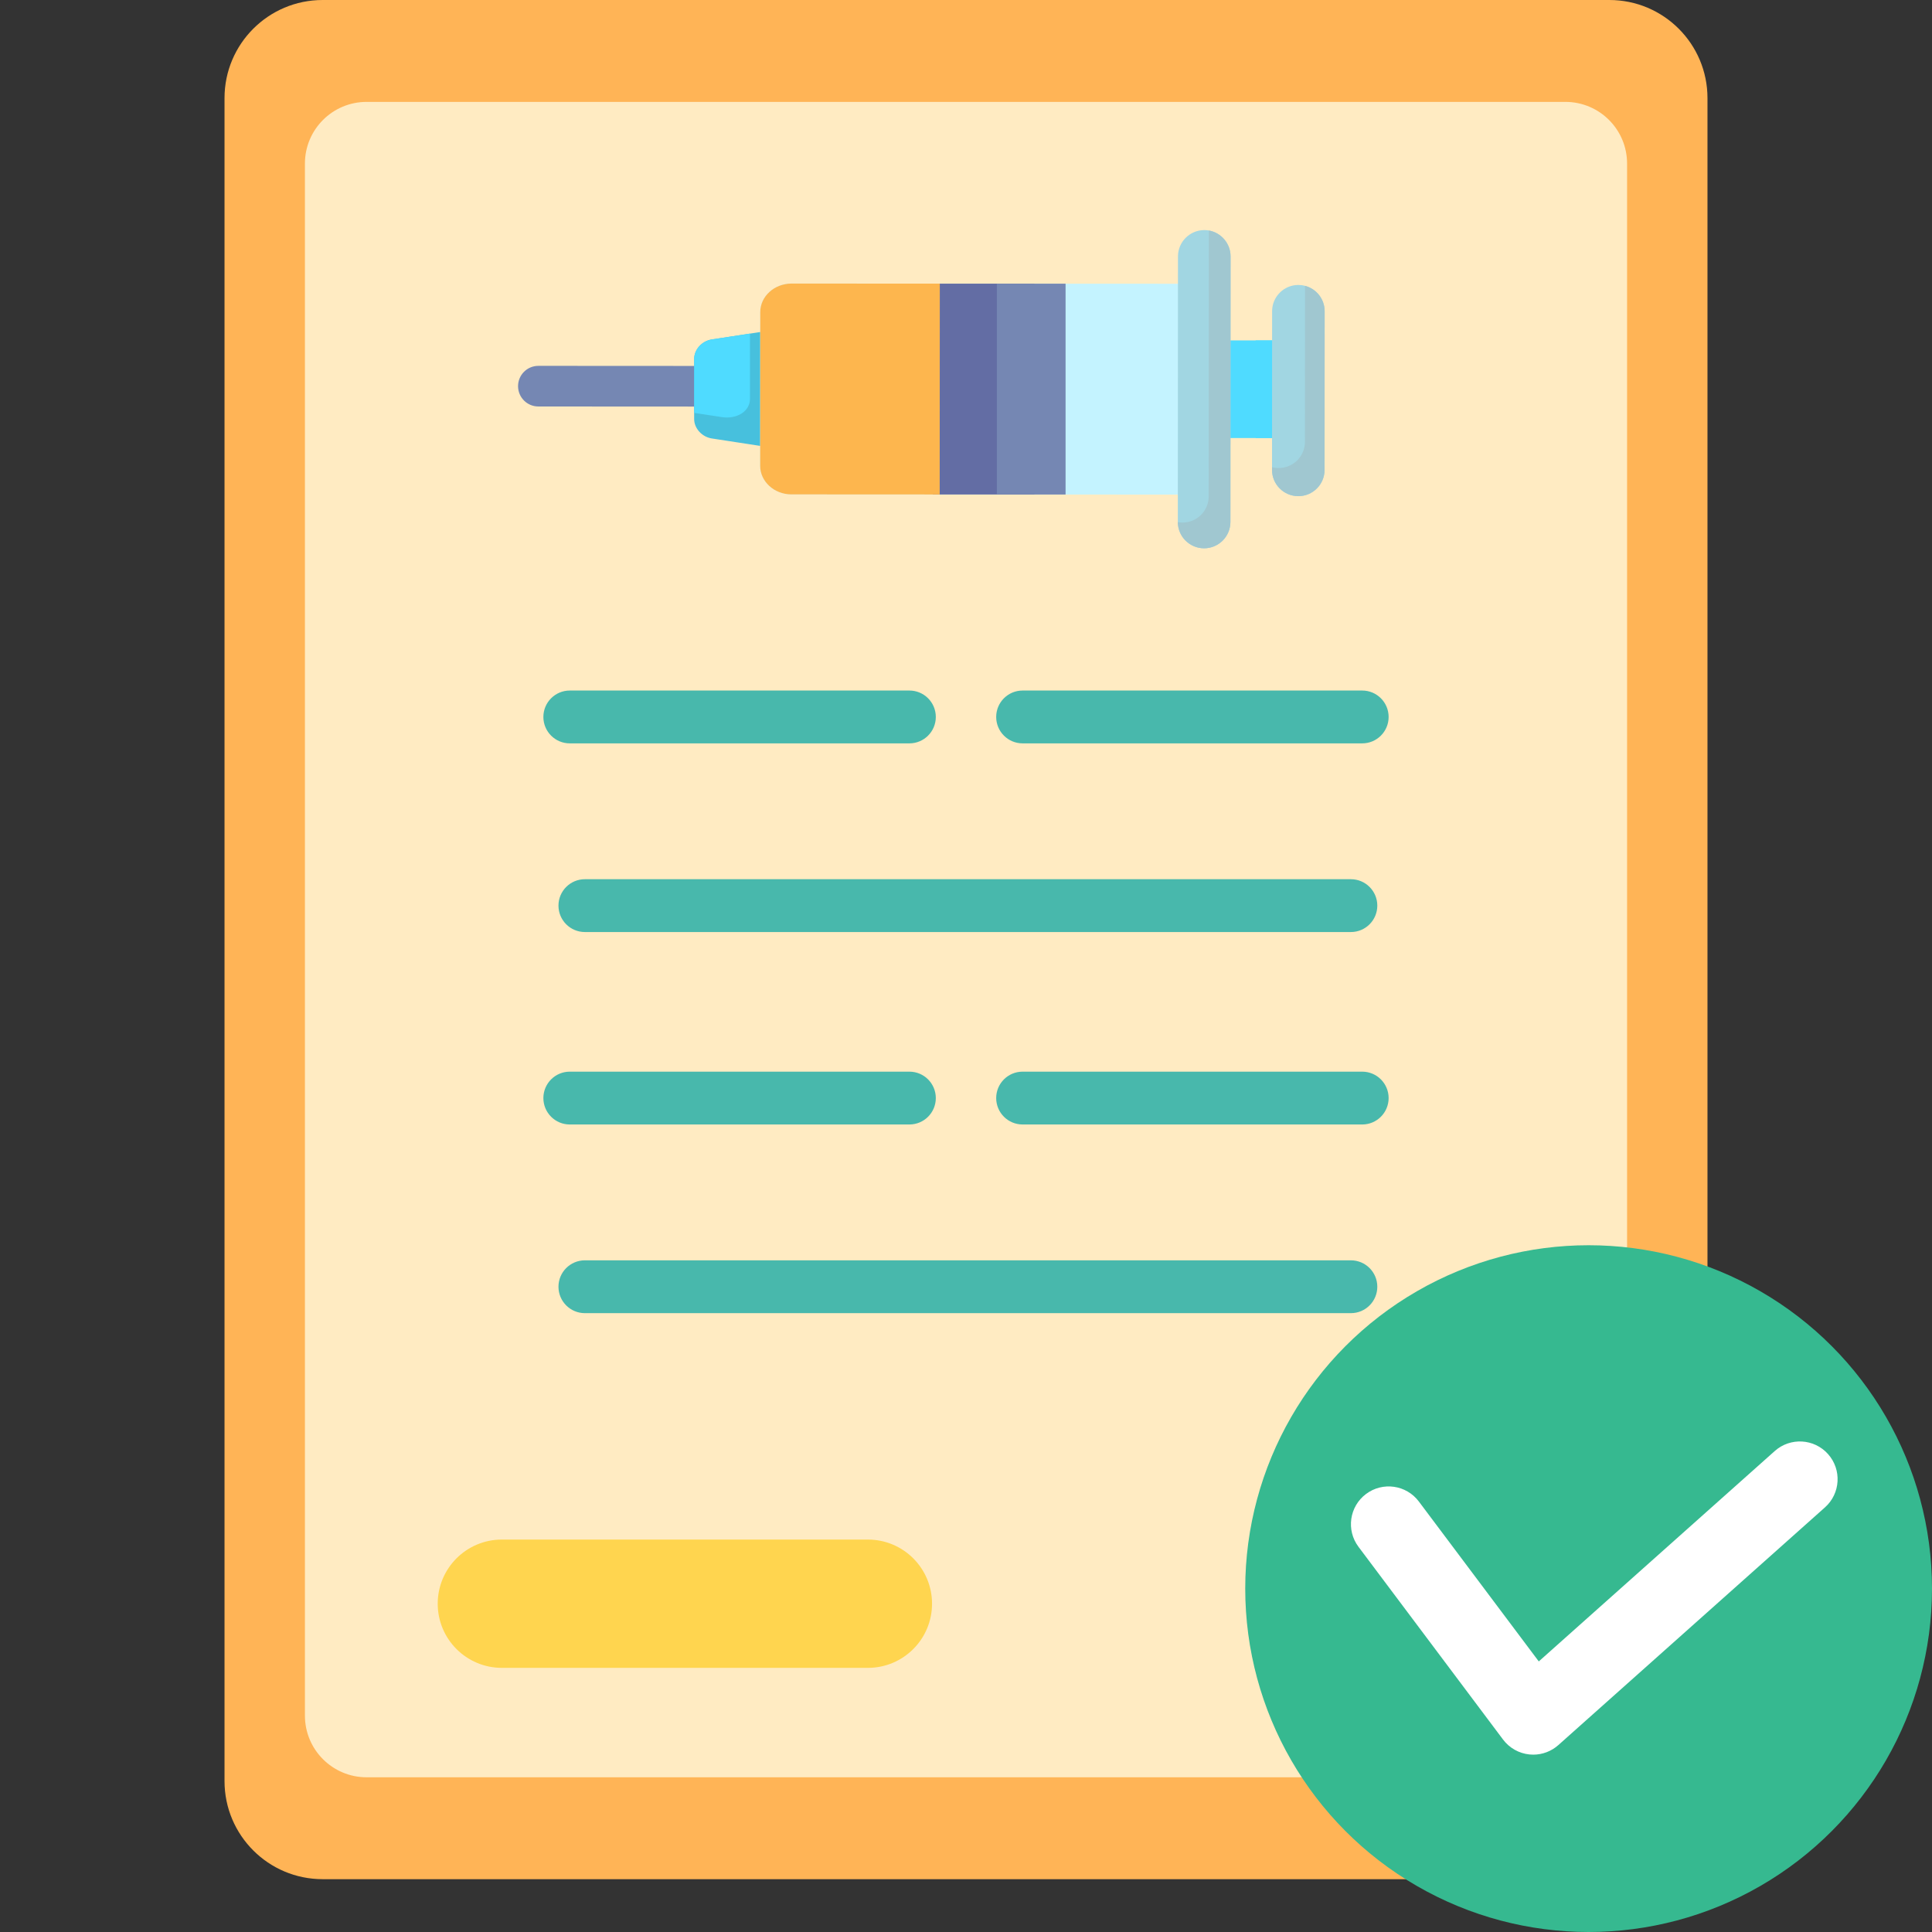 <svg id="Layer_1" enable-background="new 0 0 512 512" height="512" viewBox="0 0 512 512" width="512" xmlns="http://www.w3.org/2000/svg"><rect x="0" y="0" width="512" height="512" fill="#333333" stroke="none"/><g><path d="m426.5 498h-341c-14.359 0-26-11.641-26-26v-446c0-14.359 11.641-26 26-26h341c14.359 0 26 11.641 26 26v446c0 14.359-11.641 26-26 26z" fill="#ffb456"/><path d="m414.846 471h-317.693c-9.028 0-16.346-7.319-16.346-16.346v-411.307c0-9.028 7.319-16.346 16.346-16.346h317.693c9.028 0 16.346 7.319 16.346 16.346v411.307c0 9.028-7.319 16.346-16.346 16.346z" fill="#ffebc2"/><g><g><g><path d="m241 197h-90c-3.866 0-7-3.134-7-7s3.134-7 7-7h90c3.866 0 7 3.134 7 7s-3.134 7-7 7z" fill="#48b8ac"/></g><g><path d="m361 197h-90c-3.866 0-7-3.134-7-7s3.134-7 7-7h90c3.866 0 7 3.134 7 7s-3.134 7-7 7z" fill="#48b8ac"/></g></g><g><path d="m358 247h-203c-3.866 0-7-3.134-7-7s3.134-7 7-7h203c3.866 0 7 3.134 7 7s-3.134 7-7 7z" fill="#48b8ac"/></g><g><g><path d="m241 298h-90c-3.866 0-7-3.134-7-7s3.134-7 7-7h90c3.866 0 7 3.134 7 7s-3.134 7-7 7z" fill="#48b8ac"/></g><g><path d="m361 298h-90c-3.866 0-7-3.134-7-7s3.134-7 7-7h90c3.866 0 7 3.134 7 7s-3.134 7-7 7z" fill="#48b8ac"/></g></g><g><path d="m358 348h-203c-3.866 0-7-3.134-7-7s3.134-7 7-7h203c3.866 0 7 3.134 7 7s-3.134 7-7 7z" fill="#48b8ac"/></g></g><g><path d="m230 442h-97c-9.389 0-17-7.611-17-17v-0c0-9.389 7.611-17 17-17h97c9.389 0 17 7.611 17 17v0c0 9.389-7.611 17-17 17z" fill="#ffd54f"/></g><circle cx="421" cy="421" fill="#36b990" r="91"/><g><path d="m406.324 465c-.33 0-.662-.017-.994-.05-2.785-.278-5.326-1.711-7.006-3.95l-38.311-51.081c-3.313-4.418-2.418-10.687 2-14 4.419-3.313 10.687-2.417 14 2l31.78 42.374 62.537-55.757c4.126-3.677 10.445-3.312 14.119.809 3.676 4.123 3.313 10.444-.809 14.119l-70.663 63c-1.84 1.641-4.212 2.536-6.654 2.536z" fill="#fff"/></g><g><g><path d="m250.839 102.397c.002-2.974-2.408-5.386-5.382-5.388l-102.779-.055c-2.974-.002-5.386 2.408-5.388 5.382-.002 2.974 2.408 5.386 5.382 5.388l102.779.055c2.974.002 5.386-2.408 5.388-5.382z" fill="#7587b3"/></g><path d="m211.871 113.81.011-21.454c.002-3.285-3.465-5.419-7.461-4.807l-5.665.858-10.103 1.546c-2.65.397-4.686 2.69-4.688 5.135l-.009 15.961c-.001 2.445 2.033 4.74 4.682 5.15l15.766 2.421c3.995.605 7.464-1.525 7.466-4.81z" fill="#47c0dd"/><g fill="#4fdbff"><path d="m198.747 105.726.009-17.318-10.103 1.546c-2.65.397-4.686 2.69-4.688 5.135l-.008 14.324 7.334 1.124c3.985.605 7.454-1.525 7.455-4.81z"/><path d="m321.461 90.213h22.466v25.869h-22.466z"/><path d="m332.769 90.216h11.158v25.869h-11.158z"/></g><path d="m209.74 131.019 106.601.057c4.556.002 8.295-3.41 8.297-7.567l.022-40.732c.002-4.168-3.733-7.573-8.289-7.576l-106.601-.057c-4.566-.002-8.295 3.399-8.297 7.567l-.022 40.732c-.002 4.157 3.722 7.573 8.289 7.576z" fill="#c4f3ff"/><path d="m247.202 75.172h26.925v55.874h-26.925z" fill="#636da4"/><path d="m264.176 75.179h18.212v55.874h-18.212z" fill="#7587b3"/><path d="m209.74 131.019 39.289.021.03-55.874-39.289-.021c-4.566-.002-8.295 3.399-8.297 7.567l-.022 40.732c-.002 4.157 3.722 7.573 8.289 7.576z" fill="#fdb64e"/><path d="m344.063 131.49c1.928.001 3.662-.784 4.923-2.044 1.261-1.259 2.037-3.004 2.038-4.921l.022-42.035c.002-3.242-2.205-5.968-5.198-6.734-.56-.162-1.152-.238-1.755-.238-1.928-.001-3.673.773-4.934 2.044-1.261 1.259-2.037 2.993-2.038 4.921l-.022 42.035c-.002 3.845 3.109 6.97 6.965 6.972z" fill="#a1d6e2"/><path d="m344.063 131.49c1.928.001 3.662-.784 4.923-2.044 1.261-1.259 2.037-3.004 2.038-4.921l.022-42.035c.002-3.242-2.205-5.968-5.198-6.734l-.022 41.313c-.001 1.928-.777 3.672-2.049 4.931-1.261 1.259-2.995 2.034-4.923 2.033-.603-0-1.195-.076-1.755-.238l-0.0.722c-.002 3.845 3.109 6.97 6.965 6.972z" fill="#a0c7d0"/><path d="m319.101 145.305c1.917.001 3.662-.784 4.923-2.044 1.261-1.259 2.048-3.004 2.049-4.921l.038-70.392c.002-3.425-2.484-6.28-5.747-6.864-.399-.076-.797-.108-1.217-.108-1.917-.001-3.662.784-4.923 2.044-1.261 1.259-2.048 3.004-2.049 4.921l-.038 70.435c.019 3.823 3.13 6.927 6.964 6.929z" fill="#a1d6e2"/><path d="m319.101 145.305c1.917.001 3.662-.784 4.923-2.044 1.261-1.259 2.048-3.004 2.049-4.921l.038-70.392c.002-3.425-2.484-6.28-5.747-6.864l-.038 70.436c-.001 1.928-.777 3.661-2.038 4.921-1.261 1.27-2.995 2.045-4.923 2.044-.42-0-.829-.033-1.228-.108.019 3.823 3.13 6.927 6.964 6.929z" fill="#a0c7d0"/></g></g></svg>
